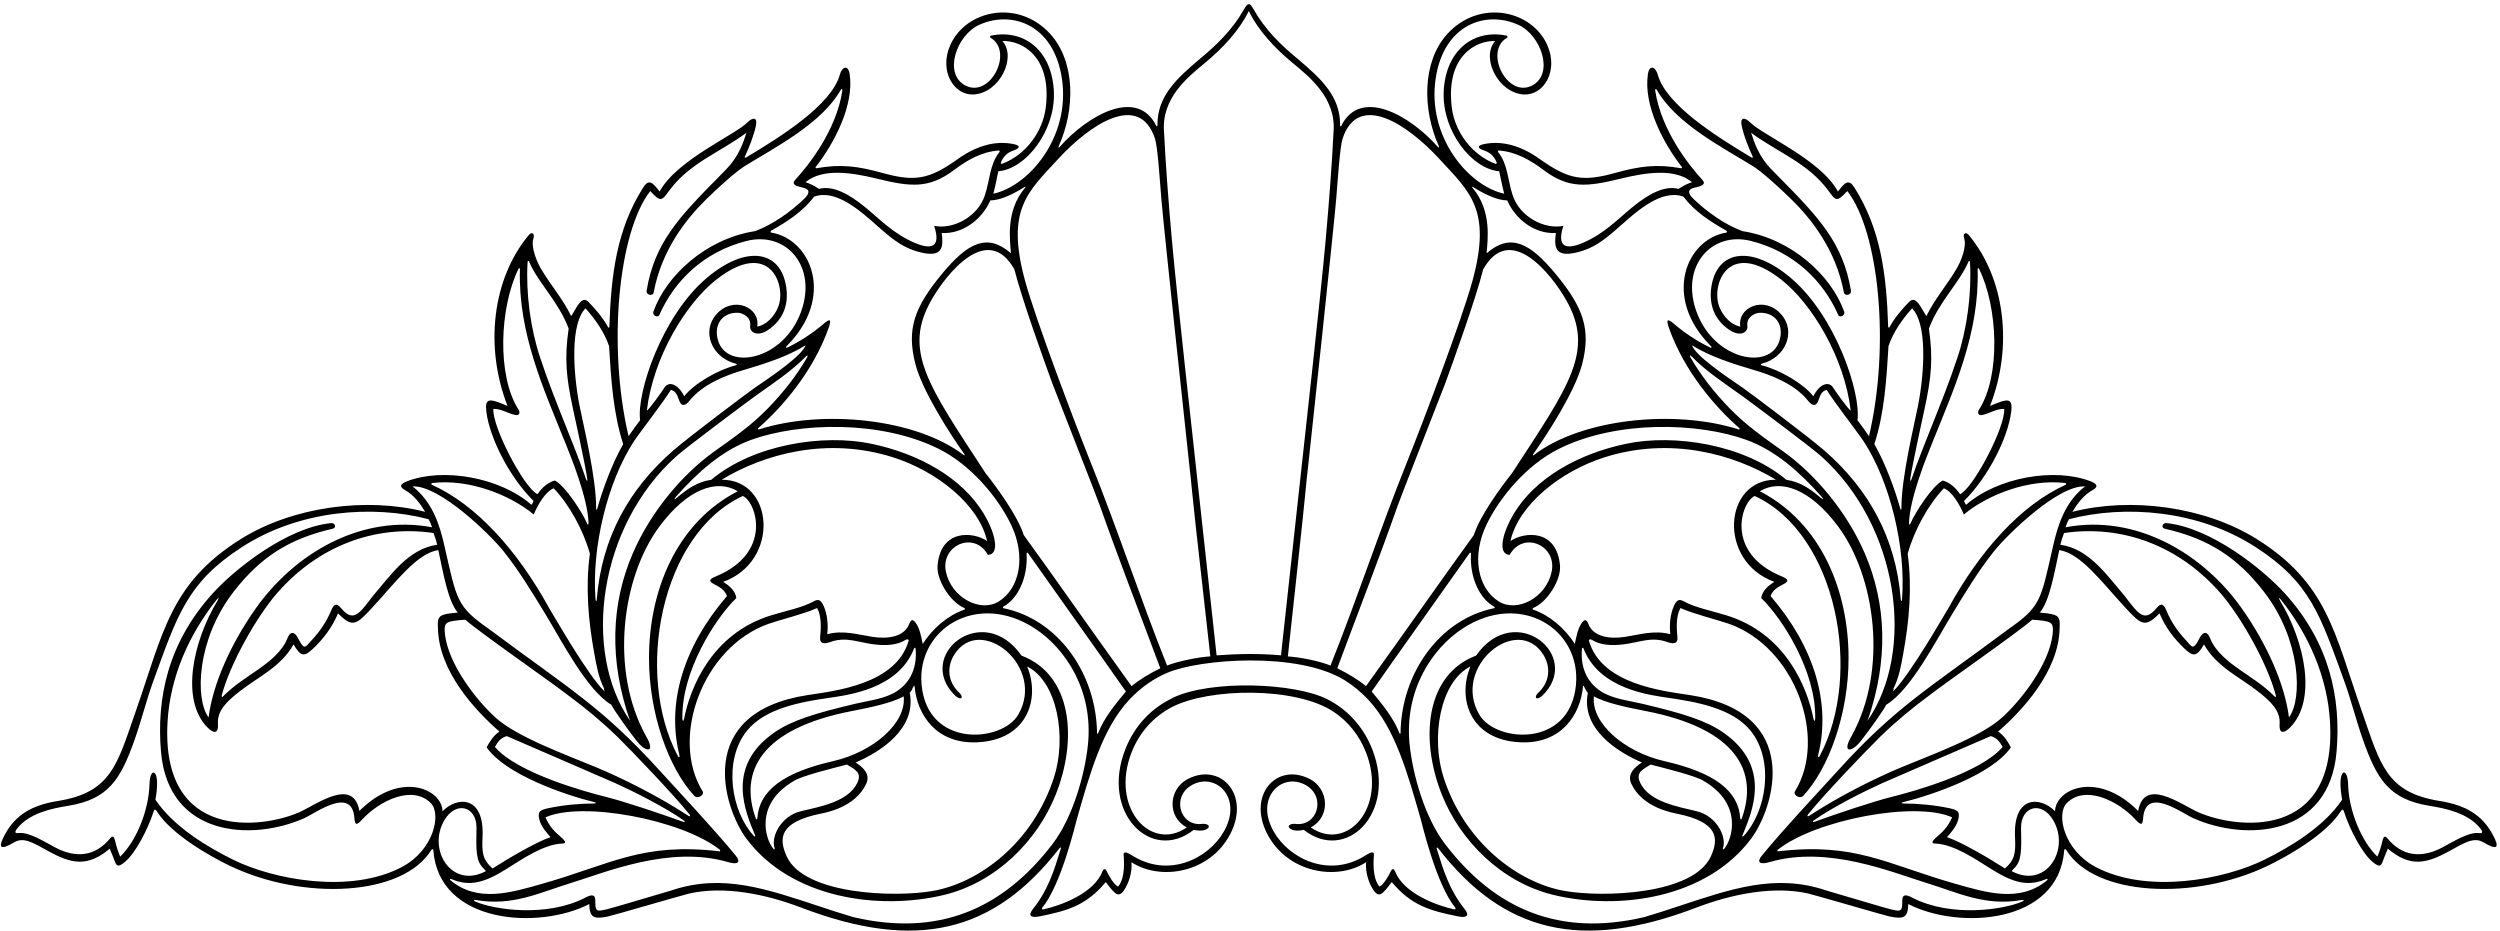 <?xml version="1.0" encoding="UTF-8"?>
<svg xmlns="http://www.w3.org/2000/svg" xmlns:xlink="http://www.w3.org/1999/xlink" width="513pt" height="191pt" viewBox="0 0 513 191" version="1.1">
<g id="surface1">
<path style=" stroke:none;fill-rule:nonzero;fill:rgb(0%,0%,0%);fill-opacity:1;" d="M 511.48 171.219 C 509.348 167.312 506.133 165.238 500.543 164.344 C 489.586 162.586 488.418 156.719 484.684 146.055 C 479.031 129.941 477.629 119.691 463.035 110.582 C 452.414 103.953 437.27 101.941 425.246 105.031 C 426.312 103.266 427.621 101.551 429.324 100.613 C 430.551 99.941 430.504 99.352 428.973 98.758 C 421.688 95.926 409.988 97.883 403.441 103.586 C 403.215 103.34 403.117 103.016 403.02 102.793 C 408.086 97.781 411.988 89.824 412.68 84.633 C 413.102 81.477 412.008 81.754 408.352 83.301 C 413.137 71.074 411.426 57.098 403.965 48.199 C 403.316 47.461 402.73 47.996 403.039 48.902 C 403.613 50.629 402.383 53.652 401.465 55.195 C 399.512 58.496 396.938 61.422 395.297 64.871 C 394.207 63.27 393.184 60.477 391.742 61.957 C 390.23 63.496 388.766 65.23 387.719 67.152 C 387.633 67.309 387.461 67.23 387.453 67.035 C 387.105 56.109 385.891 47.023 380.555 38.527 C 379.34 36.586 378.555 37.469 377.145 39.305 C 373.609 32.742 361.449 27.621 359.035 25.023 C 357.852 23.926 357.055 24.191 357.387 25.77 C 357.828 27.883 358.773 30.234 359.629 32.07 C 359.789 32.367 359.582 32.477 359.262 32.23 C 352.449 28.145 341.855 21.578 340.156 15.273 C 339.75 13.773 338.465 13.121 338.148 15.227 C 337.203 21.566 341.297 29.363 345.09 34.238 C 345.188 34.359 345.137 34.551 345.016 34.531 C 339.934 33.609 336.344 34.125 331.527 35.461 C 324.793 37.332 321.895 36.867 315.957 32.633 C 312.066 29.859 308.188 28.809 304.523 29.566 C 303.105 29.859 303.094 30.395 304.539 30.883 C 305.867 31.332 306.609 32.125 307.121 33.344 C 307.18 33.477 307.027 33.676 306.895 33.629 C 302.098 31.844 298.445 27.066 297.887 21.859 C 296.691 11.562 302.832 8.258 306.812 8.422 C 303.84 11.715 307.32 19.035 312.648 19.383 C 316.73 19.652 319.871 14.602 317.512 9.27 C 314.297 2.008 303.539 -0.23 296.996 6.961 C 291.809 12.664 291.844 22.449 295.254 29.996 C 295.359 30.23 295.258 30.359 295.094 30.191 C 289.141 23.461 279.09 17.98 275.234 25.82 C 275.141 26.008 274.988 25.934 274.992 25.703 C 275.047 19.719 271.027 16.105 266.336 12.121 C 262.84 9.242 259.566 6.086 257.176 1.805 C 256.434 0.48 256.027 0.562 255.266 1.914 C 252.879 6.137 249.629 9.266 246.164 12.121 C 241.473 16.105 237.453 19.719 237.508 25.703 C 237.512 25.934 237.359 26.008 237.266 25.82 C 233.41 17.98 223.359 23.461 217.406 30.191 C 217.242 30.359 217.141 30.23 217.246 29.996 C 220.656 22.449 220.691 12.664 215.504 6.961 C 208.961 -0.23 198.203 2.008 194.988 9.27 C 192.633 14.602 195.77 19.652 199.852 19.383 C 205.18 19.035 208.66 11.715 205.688 8.422 C 209.668 8.258 215.809 11.562 214.613 21.859 C 214.055 27.066 210.402 31.844 205.605 33.629 C 205.477 33.676 205.32 33.477 205.379 33.344 C 205.891 32.125 206.633 31.332 207.961 30.883 C 209.406 30.395 209.395 29.859 207.977 29.566 C 204.312 28.809 200.434 29.859 196.543 32.633 C 190.605 36.867 187.707 37.332 180.973 35.461 C 176.156 34.125 172.566 33.609 167.484 34.531 C 167.363 34.551 167.312 34.359 167.41 34.238 C 171.203 29.363 175.297 21.566 174.352 15.227 C 174.035 13.121 172.75 13.773 172.348 15.273 C 170.645 21.578 160.051 28.145 153.238 32.23 C 152.918 32.477 152.711 32.367 152.871 32.07 C 153.727 30.234 154.672 27.883 155.117 25.77 C 155.445 24.191 154.648 23.926 153.465 25.023 C 151.051 27.621 138.891 32.742 135.355 39.305 C 133.945 37.469 133.16 36.586 131.945 38.527 C 126.609 47.023 125.395 56.109 125.047 67.035 C 125.039 67.23 124.867 67.309 124.781 67.152 C 123.734 65.23 122.27 63.496 120.758 61.957 C 119.316 60.477 118.293 63.27 117.203 64.871 C 115.562 61.422 112.988 58.496 111.035 55.195 C 110.117 53.652 108.887 50.629 109.461 48.902 C 109.77 47.996 109.184 47.461 108.535 48.199 C 101.074 57.098 99.367 71.074 104.148 83.301 C 100.492 81.754 99.398 81.477 99.82 84.633 C 100.512 89.824 104.414 97.781 109.48 102.793 C 109.383 103.016 109.285 103.34 109.059 103.586 C 102.512 97.883 90.812 95.926 83.527 98.758 C 81.996 99.352 81.949 99.941 83.176 100.613 C 84.879 101.551 86.191 103.266 87.254 105.031 C 75.23 101.941 60.086 103.953 49.465 110.582 C 34.871 119.691 33.469 129.941 27.82 146.055 C 24.082 156.719 22.914 162.586 11.957 164.344 C 6.367 165.238 3.152 167.312 1.02 171.219 C -0.508 174.008 0.023 174.559 2.922 172.84 C 4.863 171.691 6.824 172.945 9.922 174.656 C 14.688 177.281 17.957 177.969 22.516 174.152 C 22.996 175.238 23.434 176.441 23.594 176.848 C 23.988 177.84 24.352 177.883 25.535 176.953 C 27.863 175.117 30.48 169.797 31.453 166.707 C 31.656 166.07 31.836 165.918 32.188 166.484 C 35.129 171.184 43.055 175.699 47.219 177.688 C 62.195 184.848 82.664 183.984 88.539 174.371 C 88.66 174.176 88.906 174.223 88.922 174.449 C 90.008 189.633 110.562 190.852 120.918 185.512 C 121 188.273 121.773 188.676 124.77 188.059 C 125.758 187.855 140.34 183.594 141.5 183.336 C 148.523 181.781 156.895 183.371 164.48 186.266 C 187.977 195.23 203.938 191.453 217.414 174.035 C 217.578 173.82 217.758 173.887 217.684 174.133 C 216.293 178.684 215.051 182.668 211.953 186.543 C 210.938 187.812 211.398 188.43 213.371 188.031 C 219.152 186.867 222.945 185.758 226.902 181 C 227.465 181.742 228.078 182.566 228.734 183.168 C 229.312 183.691 229.926 183.746 230.641 182.691 C 231.602 181.273 232.348 179.086 232.184 176.934 C 238.184 180.832 248.32 179.113 252.457 171.125 C 256.637 163.047 250.438 156.379 243.727 159.855 C 239.789 161.898 239.426 167.621 243.531 169.785 C 236.164 174.895 227.809 165.777 232.164 154.48 C 233.816 150.199 236.781 147.023 240.465 145.102 C 248.051 141.145 265.871 140.855 273.68 146.074 C 276.598 148.023 278.938 150.855 280.336 154.48 C 284.691 165.777 276.336 174.895 268.969 169.785 C 273.074 167.621 272.711 161.898 268.773 159.855 C 262.062 156.379 255.863 163.047 260.043 171.125 C 264.18 179.113 274.316 180.832 280.316 176.934 C 280.152 179.086 280.898 181.273 281.859 182.691 C 282.574 183.746 283.188 183.691 283.766 183.168 C 284.422 182.566 285.035 181.742 285.598 181 C 289.555 185.758 293.348 186.867 299.129 188.031 C 301.102 188.43 301.562 187.812 300.547 186.543 C 297.449 182.668 296.207 178.684 294.816 174.133 C 294.742 173.887 294.922 173.82 295.09 174.035 C 308.562 191.453 324.523 195.23 348.02 186.266 C 355.605 183.371 363.977 181.781 371 183.336 C 372.16 183.594 386.742 187.855 387.73 188.059 C 390.727 188.676 391.5 188.273 391.582 185.512 C 401.938 190.852 422.492 189.633 423.578 174.449 C 423.594 174.223 423.84 174.176 423.961 174.371 C 429.84 183.984 450.305 184.848 465.281 177.688 C 469.445 175.699 477.371 171.184 480.312 166.484 C 480.664 165.918 480.848 166.07 481.047 166.707 C 482.02 169.797 484.637 175.117 486.965 176.953 C 488.148 177.883 488.512 177.84 488.906 176.848 C 489.066 176.441 489.504 175.238 489.984 174.152 C 494.543 177.969 497.812 177.281 502.578 174.656 C 505.676 172.945 507.637 171.691 509.578 172.84 C 512.477 174.559 513.008 174.008 511.48 171.219 Z M 423.746 99.109 C 423.992 99.137 424.094 99.371 423.902 99.461 C 414.695 103.609 406.273 113.02 399.844 124.738 C 398.773 126.465 392.062 138.289 388.512 141.832 C 388.316 141.734 388.766 141.512 388.512 141.352 C 389.664 139.078 390.078 136.711 390.527 134.215 C 391.742 127.656 392.414 120.551 391.453 113.637 C 392.809 108.742 395.711 103.527 398.879 100.199 C 400.598 100.848 402.195 103.676 402.977 105.574 C 407.953 101.465 416.277 98.246 423.746 99.109 Z M 363.324 122.309 C 363.781 121.02 364.836 120.469 365.891 119.918 C 367.027 119.32 367.145 118.902 365.648 118.293 C 353.934 113.504 357.215 103.113 360.059 101.773 C 376.961 109.566 382.336 138.355 373.406 155.133 C 373.16 155.594 372.969 155.383 373.109 154.824 C 375.676 144.555 372.48 132.953 363.324 122.309 Z M 364.094 119.398 C 362.703 120.262 361.582 121.324 361.406 122.715 C 365.82 127.008 372.676 137.82 372.48 147.461 C 372.469 147.988 372.238 148.066 372.133 147.527 C 370.895 141.223 366.527 129.977 354.129 126.227 C 350.965 125.273 347.746 124.637 345.5 123.387 C 344.754 122.969 344.102 122.887 343.457 124.402 C 342.715 126.148 342.527 128.207 342.75 130.148 C 339.578 129.254 336.504 130.207 333.492 130.68 C 330.105 131.219 326.918 130.559 325.965 128.109 C 325.512 126.945 325.102 127.02 324.434 128.047 C 323.758 129.094 323.398 130.887 323.164 132.133 C 321.062 128.902 318.059 126.309 314.625 125.105 C 314.453 125.043 314.453 124.828 314.629 124.758 C 317.457 123.586 320.379 119.02 320.113 116.047 C 319.445 108.461 312.754 109.109 309.949 111.016 C 311.574 103.641 320.207 96.68 329.324 93.816 C 342.852 89.562 355.762 93.188 364.414 98.438 C 353.66 98.395 352.383 115.141 364.094 119.398 Z M 348.23 166.484 C 344.238 165.504 338.449 164.562 336.578 160.641 C 335.59 158.562 336.98 157.953 338.703 156.887 C 340.852 157.453 348.223 159.223 349.719 160.328 C 357.727 165.055 355.449 172.297 353.773 174.215 C 353.598 174.414 353.484 174.25 353.555 174.039 C 354.359 171.582 352.148 167.445 348.23 166.484 Z M 311.98 152.32 C 320.48 152.699 324.324 146.555 324.832 140.844 C 324.844 140.707 324.969 140.688 325.02 140.801 C 325.266 141.367 325.48 141.773 325.824 142.172 C 324.402 149.523 331.773 154.238 336.926 156.465 C 335.613 157.305 333.781 158.738 334.746 160.82 C 337.031 165.746 343.156 166.77 344.262 167 C 352.492 168.715 352.809 171.945 351.047 175.773 C 347.441 183.582 328.973 184.203 321.09 182.824 C 311.578 181.164 300.586 172.988 296.227 159.547 C 293.613 151.488 295.402 139.965 301.727 136.754 C 298.988 143.395 301.668 151.863 311.98 152.32 Z M 341.578 156.195 C 333.188 154.277 326.438 148.273 327.07 142.887 C 329.312 144.207 333.977 145.191 337.578 145.883 C 356.445 149.508 360.887 158.367 357.398 167.973 C 357.312 168.219 357.113 168.168 357.098 167.902 C 356.723 162.16 351.613 158.484 341.578 156.195 Z M 357.547 171.422 C 359.613 166.449 363.594 157.312 353.66 150.344 C 350.074 147.824 345.172 146.352 337.023 144.418 C 334.18 143.742 330.879 143.426 328.441 141.816 C 325.559 139.914 324.293 136.82 324.613 133.141 C 324.637 132.895 324.848 132.844 324.934 133.066 C 328.16 141.441 338.59 142.637 342.535 143.223 C 347.828 144.008 355.512 145.254 359.277 150.012 C 364.164 156.18 362.449 166.559 357.793 171.551 C 357.625 171.73 357.453 171.648 357.547 171.422 Z M 333.758 91.047 C 323.762 93.129 315.023 98.125 310.617 105.43 C 308.488 108.961 307.09 113.727 309.789 113.863 C 312.543 108.848 319.512 111.875 318.406 117.285 C 317.312 122.645 311.293 125.805 307.504 123.395 C 303.223 120.672 301.938 114.137 305.012 107.699 C 307.711 102.059 313.285 95.375 319.898 92.094 C 331.91 86.133 348.598 86.727 358.367 90.262 C 364.312 92.41 369.344 96.906 373.777 101.91 C 374.27 102.465 374.117 102.586 373.566 102.113 C 371.484 100.328 369.395 98.871 366.559 98.457 C 357.941 91.211 343.609 88.992 333.758 91.047 Z M 324.707 51.477 C 327.707 50.539 330.098 48.473 332.465 46.371 C 335.898 43.32 340.984 38.723 345.438 40.355 C 347.758 43.43 351.012 45.5 354.219 47.316 C 354.414 47.43 354.438 47.695 354.246 47.727 C 345.996 49.082 341.07 61.023 351.07 71.012 C 351.309 71.246 351.227 71.457 350.934 71.316 C 348.312 70.059 345.707 68.344 343.52 66.469 C 342.242 65.344 341.82 65.453 342.43 67.188 C 345.629 76.309 352.078 83.621 356.848 87.797 C 357.07 87.992 356.984 88.184 356.719 88.102 C 343.691 83.961 324.555 85.871 314.777 93.359 C 314.551 93.535 314.453 93.422 314.645 93.148 C 317.438 89.211 323.219 80.309 324.66 74.703 C 326.48 67.629 324.957 63.148 319.211 56.207 C 313.965 49.871 309.965 47.703 305.055 51.973 C 305.246 49.312 306.188 43.27 302.16 38.539 C 302 38.355 302.055 38.246 302.262 38.375 C 304.422 39.734 307.145 41.117 309.277 41.125 C 311.039 45.121 315.023 48.055 319.262 47.812 C 318.891 50.77 318.949 53.277 324.707 51.477 Z M 365.562 64.566 C 362.074 60.539 356.445 63.055 357.117 67.016 C 355.27 66.691 353.68 65.012 352.875 63.137 C 350.965 58.676 354.512 48.734 365.535 57.395 C 371.758 62.281 378.488 73.324 379.773 84.293 C 378.984 83.621 376.871 80.633 376.137 79.504 C 375.27 78.172 373.379 78.746 372.094 81.316 C 370.082 78.723 365.246 75.91 361.52 74.965 C 361.254 74.895 361.238 74.695 361.484 74.637 C 366.48 73.379 368.566 68.035 365.562 64.566 Z M 371.059 82.281 C 371.723 83.113 372.551 83.57 373.062 82.359 C 373.418 81.516 373.641 80.238 374.848 80.008 C 376.086 82.137 381.324 88.875 382.441 90.59 C 387.809 98.816 391.129 112.285 390.297 122.977 C 390.258 123.508 390.078 123.461 390.035 122.926 C 389.023 110.344 383.438 100.352 374.344 92.434 C 371.273 89.758 358.938 80.465 357.512 79.5 C 353.898 77.047 347.895 72.949 347.199 70.855 C 350.871 73.141 355.449 74.617 359.926 75.934 C 363.039 76.848 368.18 78.648 371.059 82.281 Z M 321.344 61.512 C 327.336 71.969 322.008 79.09 310.309 97.031 C 307.848 100.156 303.664 105.879 302.43 109.797 C 296.465 117.996 288.215 129.809 280.297 140.805 C 278.855 139.562 276.602 138.207 274.406 137.129 C 278.566 125.961 282.91 114.82 286.848 103.652 C 287.453 101.895 296.078 80 296.586 78.605 C 298.344 73.77 302.738 61.602 304.352 55.27 C 309.82 45.539 318.266 56.137 321.344 61.512 Z M 301.578 113.469 C 301.68 113.32 301.855 113.406 301.844 113.594 C 301.555 118.637 303.695 122.895 306.578 124.461 C 306.75 124.551 306.742 124.777 306.562 124.812 C 295.281 127.125 287.547 138.285 287.391 150.383 C 287.387 150.602 287.254 150.672 287.184 150.484 C 285.895 147.203 283.711 144.621 281.469 141.895 C 287.434 133.359 295.172 122.562 301.578 113.469 Z M 366.082 92.75 C 362.039 89.84 358.504 87.484 354.824 83.688 C 351.777 80.547 349.031 77.062 346.895 73.348 C 346.68 72.977 346.797 72.812 347.07 73.094 C 350.121 76.246 354.043 78.77 357.656 81.367 C 358.883 82.254 371.574 91.707 373.695 93.609 C 389.699 107.977 393.102 133.543 383.23 147.879 C 387.523 135.539 387.145 123.965 382.652 113.551 C 378.898 104.848 372.359 97.27 366.082 92.75 Z M 406.109 55.184 C 409.965 62.988 410.609 77.145 406.047 84.133 C 405.695 84.742 406.035 85.328 406.719 85.156 C 408.285 84.871 409.598 83.848 411.262 83.91 C 411.527 87.566 404.984 100.098 402.207 101.414 C 401.344 100.133 400.168 99.035 398.656 98.598 C 396.527 99.68 393.004 105.117 392.004 107.465 C 391.859 107.801 391.719 107.645 391.73 107.312 C 391.879 102.348 395.152 94.227 396.316 91.32 C 400.949 79.758 406.203 68.473 405.812 55.195 C 405.809 54.984 406.008 54.973 406.109 55.184 Z M 395.812 67.426 C 397.883 61.863 402.113 58.004 403.941 53.664 C 404.031 53.453 404.227 53.512 404.238 53.754 C 404.629 60.23 403.605 67.609 401.664 73.383 C 400.031 78.375 398.133 83.023 396.277 87.73 C 395.547 89.582 393.383 94.906 392.262 98.285 C 392.098 98.789 391.906 98.805 392.008 98.129 C 392.445 95.168 394.691 84.961 394.973 83.652 C 396.285 77.535 396.711 73.574 395.812 67.426 Z M 387.52 71.016 C 388.48 68.164 390.336 65.539 392.352 63.27 C 395.422 66.344 394.98 76.035 393.59 83.191 C 392.82 87.145 390.148 97.891 390.172 104.316 C 390.176 104.699 390.031 104.727 389.934 104.367 C 388.855 100.469 386.875 95.055 384.617 91.133 C 386.664 84.859 387.102 77.969 387.52 71.016 Z M 339.652 18.613 C 339.598 18.27 339.797 18.125 339.949 18.398 C 343.891 25.379 353.449 30.223 359.73 34.113 C 361.453 35.184 364.898 38.258 367.613 40.926 C 371.629 44.867 376.727 51.238 378.359 59.992 C 378.52 60.848 379.969 60.578 379.812 59.637 C 378.191 49.859 373.258 44.637 364.918 36.207 C 362.664 33.934 360.914 32.367 359.324 27.238 C 364.809 31.301 371.027 33.434 375.219 39.176 C 376.734 41.254 376.934 41.5 379.07 39.203 C 385.602 47.602 387.867 70.945 383.52 89.512 C 382.621 88.211 382.047 87.398 381.148 86.215 C 381.91 80.703 376.727 64.855 367.457 57.02 C 359.391 50.203 352.309 51.305 351.168 58.887 C 350.641 62.395 351.719 65.621 354.934 67.742 C 357.168 69.215 358.734 68.141 358.559 66.867 C 358.316 65.105 360.055 64.203 361.129 64.18 C 364.391 64.109 366.129 66.762 365.137 69.934 C 363.207 76.105 351.746 73.906 348.137 64.008 C 344.727 54.648 351.184 47.41 359.262 49.434 C 368.09 51.645 374.16 57.668 377.203 64.629 C 377.496 65.301 378.781 64.742 378.383 63.844 C 375.836 56.707 367.777 49.012 357.566 47.43 C 353.949 46.105 350.281 43.488 347.477 40.797 C 346.184 39.555 346.398 38.82 347.668 38.52 C 348.828 38.242 350.301 37.973 349.301 36.883 C 346.656 33.996 340.906 26.84 339.652 18.613 Z M 307.531 30.879 C 311.09 31.137 314.051 32.863 316.734 34.883 C 321.898 38.773 325.633 38.355 332.629 36.645 C 337.559 35.438 343.688 34.434 347.199 37.383 C 346.141 37.754 345.504 38.074 344.445 38.758 C 341.559 38.016 338.32 39.77 334.902 42.57 C 331.922 45.008 329.164 47.973 324.797 49.836 C 321.562 51.219 319.316 50.93 320.809 46.34 C 317.023 47.141 311.898 44.594 310.395 40.055 C 309.414 37.105 309.398 33.621 307.41 31.203 C 307.312 31.086 307.391 30.867 307.531 30.879 Z M 294.602 16.09 C 296.297 4.906 304.961 2.113 311.543 5.086 C 316.215 7.191 318.992 15.137 314.41 17.539 C 309.285 20.23 304.438 10.574 309.223 7.758 C 309.406 7.648 309.363 7.352 309.137 7.305 C 302.098 5.895 296.5 10.629 296.238 19.035 C 295.988 26.926 302.008 34.688 307.645 35.141 C 307.965 36.676 308.297 38.383 308.668 39.75 C 301.355 38.176 292.789 28.082 294.602 16.09 Z M 275.512 28.398 C 278.738 18.816 288.77 25.449 295.375 32.633 C 301.574 39.375 306.152 42.973 302.16 57.602 C 299.953 65.68 291.871 86.984 288.652 94.984 C 283.137 108.688 278.562 122.684 273.02 136.57 C 270.848 135.68 266.852 134.852 264.266 134.699 C 264.957 128.289 267.426 105.812 267.918 100.531 C 268.062 98.961 268.223 97.391 268.414 95.812 C 269.012 90.344 273.656 47.125 274.188 40.852 C 274.492 37.273 274.93 30.125 275.512 28.398 Z M 247.266 12.902 C 250.82 9.973 254.277 6.312 256.25 2.262 C 258.223 6.312 261.68 9.973 265.234 12.902 C 268.754 15.801 274.305 20.223 273.629 27.238 C 273.367 32.949 272.699 41.84 272.016 49.383 C 270.914 61.562 267.391 92.91 267.016 96.473 C 266.027 105.781 263.266 130.484 262.859 134.469 C 258.203 134.074 254.164 134.152 249.645 134.48 C 249.258 130.656 246.477 105.82 245.484 96.473 C 245.109 92.91 241.586 61.562 240.484 49.383 C 239.801 41.84 239.133 32.949 238.871 27.238 C 238.195 20.223 243.746 15.801 247.266 12.902 Z M 236.988 28.398 C 237.57 30.125 238.012 37.273 238.312 40.852 C 238.844 47.125 243.488 90.344 244.086 95.812 C 244.277 97.391 244.438 98.961 244.582 100.531 C 245.074 105.824 247.68 128.336 248.363 134.688 C 245.801 134.832 241.473 135.754 239.48 136.57 C 233.938 122.684 229.363 108.688 223.848 94.984 C 220.629 86.984 212.547 65.68 210.34 57.602 C 206.348 42.973 210.926 39.375 217.125 32.633 C 223.73 25.449 233.762 18.816 236.988 28.398 Z M 210.773 136.754 C 217.098 139.965 218.887 151.488 216.273 159.547 C 211.914 172.988 200.922 181.164 191.41 182.824 C 183.527 184.203 165.059 183.582 161.453 175.773 C 159.691 171.945 160.008 168.715 168.238 167 C 169.344 166.77 175.469 165.746 177.754 160.82 C 178.719 158.738 176.891 157.305 175.574 156.465 C 180.727 154.238 188.098 149.523 186.676 142.172 C 187.02 141.773 187.234 141.367 187.48 140.801 C 187.531 140.688 187.656 140.707 187.668 140.844 C 188.176 146.555 192.02 152.699 200.52 152.32 C 210.832 151.863 213.512 143.395 210.773 136.754 Z M 158.945 174.039 C 159.016 174.25 158.902 174.414 158.727 174.215 C 157.051 172.297 154.773 165.055 162.781 160.328 C 164.277 159.223 171.648 157.453 173.797 156.887 C 175.52 157.953 176.91 158.562 175.922 160.641 C 174.051 164.562 168.262 165.504 164.27 166.484 C 160.352 167.445 158.141 171.582 158.945 174.039 Z M 174.922 145.883 C 178.523 145.191 183.188 144.207 185.43 142.887 C 186.062 148.273 179.312 154.277 170.922 156.195 C 160.887 158.484 155.777 162.16 155.402 167.902 C 155.387 168.168 155.188 168.219 155.102 167.973 C 151.613 158.367 156.055 149.508 174.922 145.883 Z M 154.707 171.551 C 150.051 166.559 148.336 156.18 153.223 150.012 C 156.988 145.254 164.672 144.008 169.965 143.223 C 173.91 142.637 184.34 141.441 187.566 133.066 C 187.652 132.844 187.863 132.895 187.887 133.141 C 188.207 136.82 186.941 139.914 184.059 141.816 C 181.621 143.426 178.32 143.742 175.477 144.418 C 167.328 146.352 162.426 147.824 158.84 150.344 C 148.906 157.312 152.887 166.449 154.953 171.422 C 155.047 171.648 154.875 171.73 154.707 171.551 Z M 186.535 128.109 C 185.582 130.559 182.395 131.219 179.008 130.68 C 175.996 130.207 172.922 129.254 169.75 130.148 C 169.973 128.207 169.785 126.148 169.043 124.402 C 168.398 122.887 167.746 122.969 167 123.387 C 164.754 124.637 161.535 125.273 158.371 126.227 C 145.973 129.977 141.605 141.223 140.367 147.527 C 140.262 148.066 140.031 147.988 140.02 147.461 C 139.824 137.82 146.68 127.008 151.094 122.715 C 150.918 121.324 149.797 120.262 148.406 119.398 C 160.117 115.141 158.84 98.395 148.086 98.438 C 156.738 93.188 169.648 89.562 183.176 93.816 C 192.293 96.68 200.926 103.641 202.551 111.016 C 199.746 109.109 193.055 108.461 192.387 116.047 C 192.121 119.02 195.043 123.586 197.871 124.758 C 198.047 124.828 198.047 125.043 197.875 125.105 C 194.441 126.309 191.438 128.902 189.336 132.133 C 189.102 130.887 188.742 129.094 188.066 128.047 C 187.398 127.02 186.988 126.945 186.535 128.109 Z M 139.391 154.824 C 139.531 155.383 139.34 155.594 139.094 155.133 C 130.168 138.355 135.539 109.566 152.441 101.773 C 155.285 103.113 158.566 113.504 146.852 118.293 C 145.355 118.902 145.473 119.32 146.609 119.918 C 147.664 120.469 148.719 121.02 149.176 122.309 C 140.02 132.953 136.824 144.555 139.391 154.824 Z M 194.094 117.285 C 192.988 111.875 199.957 108.848 202.711 113.863 C 205.41 113.727 204.012 108.961 201.883 105.43 C 197.477 98.125 188.738 93.129 178.742 91.047 C 168.891 88.992 154.555 91.211 145.941 98.457 C 143.105 98.871 141.016 100.328 138.934 102.113 C 138.383 102.586 138.23 102.465 138.723 101.91 C 143.16 96.906 148.188 92.41 154.133 90.262 C 163.902 86.727 180.59 86.133 192.602 92.094 C 199.215 95.375 204.789 102.059 207.488 107.699 C 210.562 114.137 209.277 120.672 204.996 123.395 C 201.207 125.805 195.188 122.645 194.094 117.285 Z M 146.938 64.566 C 143.934 68.035 146.02 73.379 151.016 74.637 C 151.262 74.695 151.246 74.895 150.98 74.965 C 147.254 75.91 142.418 78.723 140.406 81.316 C 139.121 78.746 137.23 78.172 136.363 79.504 C 135.629 80.633 133.516 83.621 132.727 84.293 C 134.012 73.324 140.742 62.281 146.965 57.395 C 157.988 48.734 161.535 58.676 159.625 63.137 C 158.82 65.012 157.23 66.691 155.383 67.016 C 156.055 63.055 150.426 60.539 146.938 64.566 Z M 137.652 80.008 C 138.859 80.238 139.082 81.516 139.438 82.359 C 139.949 83.57 140.777 83.113 141.441 82.281 C 144.32 78.648 149.461 76.848 152.574 75.934 C 157.051 74.617 161.629 73.141 165.301 70.855 C 164.605 72.949 158.602 77.047 154.988 79.5 C 153.562 80.465 141.227 89.758 138.156 92.434 C 129.062 100.352 123.477 110.344 122.465 122.926 C 122.422 123.461 122.242 123.508 122.203 122.977 C 121.371 112.285 124.691 98.816 130.059 90.59 C 131.176 88.875 136.414 82.137 137.652 80.008 Z M 193.238 47.812 C 197.477 48.055 201.461 45.121 203.223 41.125 C 205.355 41.117 208.078 39.734 210.238 38.375 C 210.445 38.246 210.5 38.355 210.34 38.539 C 206.312 43.27 207.254 49.312 207.445 51.973 C 202.535 47.703 198.535 49.871 193.289 56.207 C 187.543 63.148 186.02 67.629 187.84 74.703 C 189.281 80.309 195.062 89.211 197.855 93.148 C 198.047 93.422 197.949 93.535 197.723 93.359 C 187.945 85.871 168.809 83.961 155.781 88.102 C 155.516 88.184 155.43 87.992 155.652 87.797 C 160.422 83.621 166.871 76.309 170.07 67.188 C 170.68 65.453 170.258 65.344 168.98 66.469 C 166.793 68.344 164.188 70.059 161.566 71.316 C 161.273 71.457 161.191 71.246 161.43 71.012 C 171.43 61.023 166.504 49.082 158.254 47.727 C 158.062 47.695 158.086 47.43 158.281 47.316 C 161.488 45.5 164.742 43.43 167.062 40.355 C 171.516 38.723 176.602 43.32 180.035 46.371 C 182.402 48.473 184.793 50.539 187.793 51.477 C 193.551 53.277 193.613 50.77 193.238 47.812 Z M 138.805 93.609 C 140.926 91.707 153.617 82.254 154.844 81.367 C 158.457 78.77 162.379 76.246 165.43 73.094 C 165.703 72.812 165.82 72.977 165.609 73.348 C 163.469 77.062 160.723 80.547 157.676 83.688 C 153.996 87.484 150.461 89.84 146.418 92.75 C 140.141 97.27 133.602 104.848 129.848 113.551 C 125.355 123.965 124.977 135.539 129.27 147.879 C 119.398 133.543 122.801 107.977 138.805 93.609 Z M 205.922 124.461 C 208.805 122.895 210.945 118.637 210.656 113.594 C 210.645 113.406 210.82 113.32 210.922 113.469 C 217.328 122.562 225.066 133.359 231.031 141.895 C 228.789 144.621 226.605 147.203 225.316 150.484 C 225.246 150.672 225.113 150.602 225.109 150.383 C 224.953 138.285 217.219 127.125 205.938 124.812 C 205.758 124.777 205.75 124.551 205.922 124.461 Z M 210.07 109.797 C 208.836 105.879 204.652 100.156 202.191 97.031 C 190.496 79.09 185.164 71.969 191.156 61.512 C 194.234 56.137 202.68 45.539 208.148 55.27 C 209.762 61.602 214.156 73.77 215.914 78.605 C 216.422 80 225.047 101.895 225.652 103.652 C 229.59 114.82 233.934 125.961 238.094 137.129 C 235.898 138.207 233.645 139.562 232.203 140.805 C 224.285 129.809 216.035 117.996 210.07 109.797 Z M 216.262 19.035 C 216 10.629 210.402 5.895 203.363 7.305 C 203.137 7.352 203.094 7.648 203.277 7.758 C 208.062 10.574 203.215 20.23 198.09 17.539 C 193.508 15.137 196.285 7.191 200.957 5.086 C 207.539 2.113 216.203 4.906 217.898 16.09 C 219.715 28.082 211.145 38.176 203.836 39.75 C 204.203 38.383 204.535 36.676 204.855 35.141 C 210.492 34.688 216.512 26.926 216.262 19.035 Z M 179.871 36.645 C 186.867 38.355 190.602 38.773 195.766 34.883 C 198.449 32.863 201.41 31.137 204.969 30.879 C 205.109 30.867 205.188 31.086 205.09 31.203 C 203.102 33.621 203.086 37.105 202.105 40.055 C 200.602 44.594 195.477 47.141 191.691 46.34 C 193.184 50.93 190.938 51.219 187.703 49.836 C 183.336 47.973 180.578 45.008 177.598 42.57 C 174.18 39.77 170.941 38.016 168.055 38.758 C 166.996 38.074 166.359 37.754 165.301 37.383 C 168.812 34.434 174.941 35.438 179.871 36.645 Z M 133.43 39.203 C 135.566 41.5 135.766 41.254 137.281 39.176 C 141.473 33.434 147.691 31.301 153.176 27.238 C 151.586 32.367 149.836 33.934 147.586 36.207 C 139.242 44.637 134.309 49.859 132.688 59.637 C 132.531 60.578 133.98 60.848 134.141 59.992 C 135.773 51.238 140.871 44.867 144.887 40.926 C 147.602 38.258 151.047 35.184 152.77 34.113 C 159.051 30.223 168.609 25.379 172.551 18.398 C 172.703 18.125 172.902 18.27 172.848 18.613 C 171.594 26.84 165.844 33.996 163.199 36.883 C 162.199 37.973 163.672 38.242 164.832 38.52 C 166.102 38.82 166.316 39.555 165.023 40.797 C 162.219 43.488 158.551 46.105 154.934 47.43 C 144.723 49.012 136.664 56.707 134.117 63.844 C 133.719 64.742 135.004 65.301 135.297 64.629 C 138.34 57.668 144.41 51.645 153.238 49.434 C 161.316 47.41 167.773 54.648 164.363 64.008 C 160.754 73.906 149.293 76.105 147.363 69.934 C 146.371 66.762 148.109 64.109 151.371 64.18 C 152.445 64.203 154.184 65.105 153.941 66.867 C 153.766 68.141 155.332 69.215 157.566 67.742 C 160.781 65.621 161.859 62.395 161.332 58.887 C 160.191 51.305 153.109 50.203 145.043 57.02 C 135.773 64.855 130.59 80.703 131.352 86.215 C 130.453 87.398 129.879 88.211 128.98 89.512 C 124.633 70.945 126.898 47.602 133.43 39.203 Z M 120.148 63.27 C 122.164 65.539 124.023 68.164 124.98 71.016 C 125.398 77.969 125.836 84.859 127.883 91.133 C 125.625 95.055 123.645 100.469 122.566 104.367 C 122.469 104.727 122.324 104.699 122.328 104.316 C 122.352 97.891 119.68 87.145 118.91 83.191 C 117.52 76.035 117.078 66.344 120.148 63.27 Z M 108.262 53.754 C 108.273 53.512 108.469 53.453 108.559 53.664 C 110.387 58.004 114.617 61.863 116.688 67.426 C 115.789 73.574 116.215 77.535 117.527 83.652 C 117.809 84.961 120.055 95.168 120.492 98.129 C 120.594 98.805 120.406 98.789 120.238 98.285 C 119.117 94.906 116.953 89.582 116.223 87.73 C 114.367 83.023 112.469 78.375 110.84 73.383 C 108.895 67.609 107.871 60.23 108.262 53.754 Z M 101.238 83.91 C 102.902 83.848 104.215 84.871 105.781 85.156 C 106.465 85.328 106.805 84.742 106.453 84.133 C 101.891 77.145 102.535 62.988 106.391 55.184 C 106.492 54.973 106.691 54.984 106.688 55.195 C 106.297 68.473 111.551 79.758 116.184 91.32 C 117.348 94.227 120.621 102.348 120.77 107.312 C 120.781 107.645 120.641 107.801 120.496 107.465 C 119.496 105.117 115.973 99.68 113.848 98.598 C 112.332 99.035 111.156 100.133 110.293 101.414 C 107.516 100.098 100.973 87.566 101.238 83.91 Z M 88.754 99.109 C 96.223 98.246 104.547 101.465 109.527 105.574 C 110.305 103.676 111.902 100.848 113.621 100.199 C 116.789 103.527 119.691 108.742 121.047 113.637 C 120.086 120.551 120.758 127.656 121.973 134.215 C 122.422 136.711 122.84 139.078 123.988 141.352 C 123.734 141.512 124.184 141.734 123.988 141.832 C 120.438 138.289 113.727 126.465 112.656 124.738 C 106.227 113.02 97.805 103.609 88.598 99.461 C 88.406 99.371 88.508 99.137 88.754 99.109 Z M 82.523 177.879 C 71.941 183.512 56.145 180.504 47.895 176.441 C 42.758 173.91 35.68 169.746 31.895 164.102 C 32.102 162.895 32.262 161.68 32.23 160.5 C 32.156 157.742 30.742 157.863 30.676 160.941 C 30.523 166.402 27.906 172.688 24.66 175.781 C 24.238 174.824 23.891 173.699 23.637 172.621 C 23.398 171.543 23.078 171.461 22.613 172.008 C 19.609 175.703 15.641 176.207 11.273 173.867 C 9.141 172.727 5.934 170.707 3.883 170.945 C 3.223 171.023 2.844 170.902 3.484 170.066 C 5.953 166.848 10.672 165.887 13.957 165.355 C 22.277 164.012 24.746 159.945 27.652 151.707 C 29.02 147.824 30.02 143.785 31.348 140.07 C 36.387 126.254 38.328 119.59 49.621 112.277 C 61.441 104.621 76.559 103.551 87.934 106.543 C 88.32 107.145 88.395 107.539 88.66 108.199 C 74.043 105.449 60.41 113.648 52.512 124.809 C 47.203 132.312 43.637 140.582 42.805 147.207 C 39.996 143.484 40.312 131.242 47.969 121.391 C 53.344 114.48 59.109 110.59 68.309 108.484 C 69.109 108.262 68.758 107.301 67.988 107.336 C 58.91 108.23 48.227 116.723 43.676 121.738 C 34.383 131.973 32.109 143.371 33.035 154.234 C 34.531 171.793 51.746 172.633 62.371 167.918 C 64.848 166.82 72.27 161.203 72.734 167.938 C 72.828 169.277 73.141 169.445 74.262 168.223 C 77.914 164.23 84.695 161.004 88.418 164.816 C 90.586 167.035 89.043 174.406 82.523 177.879 Z M 122.305 157.434 C 116.148 154.871 106.086 151.242 101.676 147.242 C 97.703 143.641 92.043 136.332 91.316 130.234 C 90.988 127.469 91.578 127.488 95.477 127.16 C 98.645 129.945 113.012 139.879 116.691 142.758 C 120.07 145.238 123.598 148.172 126.633 151.133 C 129.605 154.035 138.273 163.113 141.461 167.082 C 141.738 167.434 141.578 167.617 141.281 167.422 C 134.945 163.285 127.703 159.68 122.305 157.434 Z M 140.188 168.641 C 135.258 166.855 128.035 164.441 124.289 163.512 C 120.207 162.496 106.125 158.645 101.559 153.277 C 102.016 152.512 102.531 151.461 103.992 151.047 C 108.332 152.957 123.242 159.352 126.184 160.668 C 129.82 162.301 136.547 165.672 140.32 168.363 C 140.625 168.578 140.527 168.762 140.188 168.641 Z M 90.938 126.164 C 89.617 126.617 89.848 127.848 89.867 128.957 C 90.051 137.797 97.578 145.859 102.484 150.117 C 101.27 150.918 100.5 152.164 99.859 153.352 C 103.711 158.965 116.066 163.16 122.004 164.613 C 122.41 164.711 122.363 164.867 121.984 164.871 C 118.773 164.902 115.621 165.18 112.547 165.832 C 110.602 166.242 110.352 166.645 110.641 168.047 C 110.938 169.508 112.289 171.031 112.98 171.781 C 109.969 172.785 103.988 176.332 101.078 178.215 C 99.156 176.5 98.84 175.242 99.016 171.781 C 99.445 163.152 93.77 163.41 90.805 166.469 C 90.719 161.91 82.156 157.996 73.75 166.406 C 72.492 159.355 64.902 165.133 61.402 166.676 C 53.828 170.023 32.988 172.73 34.379 148.152 C 34.906 138.797 38.852 130.152 44.359 123.176 C 44.879 122.516 45.023 122.617 44.582 123.348 C 39.531 131.727 37.055 143.621 42.52 149.223 C 43.902 150.637 44.867 150.527 44.727 148.582 C 44.523 145.84 46.48 143.98 49.219 141.836 C 53.051 138.84 57.598 136.883 60.246 132.23 C 61.723 134.863 62.523 134.703 64.141 133.191 C 66.383 131.09 68.176 128.715 69.363 125.863 C 72.383 128.902 73.102 128.227 76.449 124.613 C 81.172 119.516 85.496 113.555 89.941 112.871 C 90.973 117.684 91.922 123.32 93.93 125.703 C 93.074 125.789 91.738 125.891 90.938 126.164 Z M 76.5 122.309 C 73.66 126.074 72.453 127.754 69.973 124.773 C 68.969 123.57 68.449 124.07 67.938 125.32 C 67.004 127.586 65.613 129.598 63.965 131.359 C 62.617 132.797 62.52 133.617 61.102 130.863 C 60.426 129.543 59.523 129.527 58.977 130.984 C 57.898 133.844 54.719 136.145 53.223 137.203 C 50.676 139.004 47.949 140.641 45.703 142.969 C 45.578 143.102 45.434 142.945 45.492 142.727 C 47.203 136.195 52.648 126.551 56.84 121.734 C 65.285 112.027 76.969 107.621 88.957 109.375 C 89.316 110.344 89.508 110.902 89.719 111.781 C 83.77 112.613 80.117 118.117 76.5 122.309 Z M 91.16 168.348 C 93.555 164.223 97.809 165.465 97.781 169.863 C 97.762 172.773 97.488 176.055 98.711 177.605 C 98.965 178.023 99.445 178.344 99.703 178.758 C 92.703 182.504 87.648 174.391 91.16 168.348 Z M 92.492 180.68 C 92.203 180.441 92.336 180.262 92.68 180.406 C 96.125 181.875 99.141 181.316 103.758 178.414 C 107.211 176.246 111.602 173.23 115.383 173.094 C 116.281 173.105 115.988 172.602 115.41 172.039 C 113.75 170.629 112.812 169.703 111.926 167.719 C 119.363 164.355 139.75 168.137 147.652 174.324 C 147.836 174.469 147.816 174.715 147.637 174.691 C 131.715 172.82 125.438 177.336 111.172 181.379 C 104.891 183.16 98.055 185.27 92.492 180.68 Z M 215.988 173.18 C 205.68 186.668 192.434 192.25 175.125 188.199 C 172.789 187.52 170.555 186.777 168.309 186.035 C 157.344 182.43 148.191 179.141 137.652 182.758 C 134.164 183.75 125.379 186.43 124.445 186.605 C 122.965 186.883 122.094 187.41 122.164 185.137 C 122.219 183.5 121.559 183.438 120.09 184.203 C 112.207 188.309 101.242 186.68 97.469 184.965 C 97.094 184.793 97.238 184.605 97.57 184.664 C 105.07 186.059 110.953 183.086 116.902 181.273 C 124.172 179.059 137.406 173.371 149.477 176.926 C 151.414 177.496 152.059 176.902 151.008 175.621 C 146.293 169.871 139.941 163.164 135.297 158.047 C 123.445 144.98 116.621 141.227 100.484 129.18 C 93.664 124.422 93.77 123.25 91.254 112.262 C 90.199 107.43 88.629 102.918 84.66 99.812 C 90.145 99.516 100.539 109.617 103.352 113.145 C 106.52 117.121 109.223 121.59 111.969 126.102 C 115.184 131.387 120.43 141.645 125.449 144.617 C 125.93 145.625 128.66 149.531 130.68 152.082 C 132.609 154.516 134.598 154.504 132.559 151.039 C 125.043 137.477 127.652 118.379 135.273 108.09 C 141 100.359 147.078 98.184 151.383 100.805 C 138.609 107.395 133.184 121.488 133.176 134.984 C 133.168 146.559 137.266 157.695 142.453 163.285 C 143.117 164.062 144.625 163.109 144.18 162.387 C 137.438 151.504 144.117 132.844 157.68 128.016 C 159.684 127.301 165.051 125.965 167.672 124.773 C 168.629 126.469 168.469 128.965 168.277 130.98 C 168.277 131.941 168.918 132.262 170.359 131.75 C 173.641 130.562 176.004 131.82 179.41 132.23 C 181.746 132.512 184.125 132.422 185.918 131.258 C 186.172 131.094 186.523 131.23 186.449 131.488 C 183.867 140.445 171.309 141.77 165.711 142.633 C 142.258 146.242 148.523 165.848 153.129 172.043 C 162.305 184.379 180.324 186.844 193.637 183.66 C 204.391 181.086 212.832 172.562 216.613 163.105 C 221.168 151.723 220.031 138.469 209.617 134.535 C 201.586 123.055 187.496 134.645 196.086 142.824 C 197.422 143.887 197.695 142.953 196.895 142.207 C 194.172 139.66 194.453 136.512 195.801 134.359 C 201.141 125.801 214.746 136.844 208.91 146.703 C 205.574 152.34 190.332 153.574 189.113 140.543 C 188.039 129.086 200.473 121.246 212.301 128.93 C 218.668 133.07 224.391 141.719 223.242 152.828 C 222.621 158.844 220.172 167.703 215.988 173.18 Z M 298.637 186.273 C 298.77 186.438 298.645 186.66 298.422 186.613 C 294.98 185.867 288.047 183.371 286.301 178.855 C 286.055 178.289 285.719 178.047 285.336 178.898 C 285.047 179.539 283.953 181.543 283.07 181.926 C 281.93 180.688 281.715 178.023 281.918 175.621 C 282.035 174.77 281.609 174.664 280.316 175.461 C 272.77 180.324 264.52 176.211 261.348 170.605 C 257.438 163.711 262.988 158.418 267.863 161.059 C 272.195 163.406 270.406 169.648 265.82 169.062 C 264.551 168.934 263.848 169.703 265.117 170.246 C 265.82 170.555 266.727 170.449 267.551 170.289 C 276.18 177.113 286.727 166.914 281.598 153.781 C 279.688 148.891 276.285 145.461 272.352 143.477 C 265.672 140.109 248.516 139.422 240.609 143.211 L 240.645 143.23 C 236.5 145.172 232.891 148.688 230.902 153.781 C 225.773 166.914 236.32 177.113 244.949 170.289 C 245.773 170.449 246.68 170.555 247.383 170.246 C 248.652 169.703 247.949 168.934 246.68 169.062 C 242.094 169.648 240.305 163.406 244.637 161.059 C 249.512 158.418 255.062 163.711 251.152 170.605 C 247.98 176.211 239.73 180.324 232.184 175.461 C 230.891 174.664 230.465 174.77 230.582 175.621 C 230.785 178.023 230.57 180.688 229.43 181.926 C 228.547 181.543 227.453 179.539 227.164 178.898 C 226.781 178.047 226.441 178.289 226.199 178.855 C 224.453 183.371 217.52 185.867 214.078 186.613 C 213.855 186.66 213.73 186.438 213.863 186.273 C 217.777 181.52 220.652 169.203 220.938 168.199 C 223.652 158.707 226.203 149.48 231.742 143.566 C 234.191 140.953 236.852 139.199 239.484 138.074 C 246.336 135.152 266.316 133.719 275.824 139.523 C 277.512 140.555 279.18 141.883 280.758 143.566 C 286.297 149.48 288.848 158.707 291.562 168.199 C 291.848 169.203 294.723 181.52 298.637 186.273 Z M 415.031 184.965 C 411.258 186.68 400.293 188.309 392.41 184.203 C 390.941 183.438 390.281 183.5 390.336 185.137 C 390.406 187.41 389.535 186.883 388.055 186.605 C 387.121 186.43 378.336 183.75 374.848 182.758 C 364.309 179.141 355.156 182.43 344.191 186.035 C 341.945 186.777 339.711 187.52 337.375 188.199 C 320.066 192.25 306.82 186.668 296.512 173.18 C 292.328 167.703 289.879 158.844 289.258 152.828 C 288.109 141.719 293.832 133.07 300.199 128.93 C 312.027 121.246 324.461 129.086 323.387 140.543 C 322.168 153.574 306.926 152.34 303.59 146.703 C 297.754 136.844 311.359 125.801 316.699 134.359 C 318.047 136.512 318.328 139.66 315.605 142.207 C 314.805 142.953 315.078 143.887 316.414 142.824 C 325.004 134.645 310.914 123.055 302.883 134.535 C 292.469 138.469 291.332 151.723 295.887 163.105 C 299.668 172.562 308.109 181.086 318.863 183.66 C 332.176 186.844 350.195 184.379 359.371 172.043 C 363.977 165.848 370.242 146.242 346.789 142.633 C 341.191 141.77 328.633 140.445 326.051 131.488 C 325.977 131.23 326.328 131.094 326.586 131.258 C 328.375 132.422 330.754 132.512 333.09 132.23 C 336.496 131.82 338.859 130.562 342.141 131.75 C 343.582 132.262 344.223 131.941 344.223 130.98 C 344.031 128.965 343.871 126.469 344.828 124.773 C 347.449 125.965 352.816 127.301 354.82 128.016 C 368.383 132.844 375.062 151.504 368.32 162.387 C 367.875 163.109 369.383 164.062 370.047 163.285 C 375.234 157.695 379.332 146.559 379.324 134.984 C 379.316 121.488 373.891 107.395 361.117 100.805 C 365.422 98.184 371.5 100.359 377.227 108.09 C 384.848 118.379 387.457 137.477 379.941 151.039 C 377.902 154.504 379.891 154.516 381.82 152.082 C 383.84 149.531 386.57 145.625 387.051 144.617 C 392.07 141.645 397.316 131.387 400.531 126.102 C 403.277 121.59 405.98 117.121 409.148 113.145 C 411.961 109.617 422.355 99.516 427.84 99.812 C 423.871 102.918 422.305 107.43 421.246 112.262 C 418.73 123.25 418.836 124.422 412.016 129.18 C 395.879 141.227 389.055 144.98 377.203 158.047 C 372.559 163.164 366.207 169.871 361.492 175.621 C 360.441 176.902 361.09 177.496 363.023 176.926 C 375.094 173.371 388.328 179.059 395.598 181.273 C 401.547 183.086 407.43 186.059 414.93 184.664 C 415.262 184.605 415.406 184.793 415.031 184.965 Z M 469.98 149.223 C 475.445 143.621 472.973 131.727 467.918 123.348 C 467.477 122.617 467.621 122.516 468.141 123.176 C 473.648 130.152 477.594 138.797 478.121 148.152 C 479.512 172.73 458.672 170.023 451.098 166.676 C 447.598 165.133 440.008 159.355 438.75 166.406 C 430.344 157.996 421.781 161.91 421.695 166.469 C 418.73 163.41 413.055 163.152 413.484 171.781 C 413.66 175.242 413.344 176.5 411.422 178.215 C 408.512 176.332 402.531 172.785 399.52 171.781 C 400.211 171.031 401.562 169.508 401.859 168.047 C 402.148 166.645 401.902 166.242 399.953 165.832 C 396.879 165.18 393.727 164.902 390.516 164.871 C 390.137 164.867 390.09 164.711 390.496 164.613 C 396.434 163.16 408.789 158.965 412.641 153.352 C 411.996 152.164 411.23 150.918 410.016 150.117 C 414.926 145.859 422.449 137.797 422.633 128.957 C 422.652 127.848 422.883 126.617 421.562 126.164 C 420.762 125.891 419.426 125.789 418.57 125.703 C 420.578 123.32 421.527 117.684 422.559 112.871 C 427.004 113.555 431.328 119.516 436.051 124.613 C 439.398 128.227 440.117 128.902 443.137 125.863 C 444.324 128.715 446.117 131.09 448.359 133.191 C 449.977 134.703 450.777 134.863 452.254 132.23 C 454.902 136.883 459.449 138.84 463.281 141.836 C 466.02 143.98 467.977 145.84 467.773 148.582 C 467.633 150.527 468.598 150.637 469.98 149.223 Z M 372.18 168.363 C 375.953 165.672 382.68 162.301 386.316 160.668 C 389.258 159.352 404.168 152.957 408.508 151.047 C 409.969 151.461 410.484 152.512 410.941 153.277 C 406.375 158.645 392.293 162.496 388.211 163.512 C 384.465 164.441 377.242 166.855 372.312 168.641 C 371.973 168.762 371.875 168.578 372.18 168.363 Z M 371.219 167.422 C 370.922 167.617 370.762 167.434 371.039 167.082 C 374.227 163.113 382.895 154.035 385.867 151.133 C 388.902 148.172 392.43 145.238 395.809 142.758 C 399.488 139.879 413.855 129.945 417.023 127.16 C 420.922 127.488 421.512 127.469 421.184 130.234 C 420.457 136.332 414.797 143.641 410.824 147.242 C 406.414 151.242 396.352 154.871 390.195 157.434 C 384.797 159.68 377.555 163.285 371.219 167.422 Z M 466.797 142.969 C 464.551 140.641 461.824 139.004 459.277 137.203 C 457.781 136.145 454.602 133.844 453.523 130.984 C 452.977 129.527 452.074 129.543 451.395 130.863 C 449.98 133.617 449.883 132.797 448.535 131.359 C 446.887 129.598 445.496 127.586 444.562 125.32 C 444.051 124.07 443.531 123.57 442.527 124.773 C 440.047 127.754 438.84 126.074 436 122.309 C 432.383 118.117 428.73 112.613 422.781 111.781 C 422.996 110.902 423.184 110.344 423.543 109.375 C 435.531 107.621 447.215 112.027 455.66 121.734 C 459.852 126.551 465.297 136.195 467.008 142.727 C 467.066 142.945 466.922 143.102 466.797 142.969 Z M 420.008 180.68 C 414.445 185.27 407.609 183.16 401.328 181.379 C 387.062 177.336 380.785 172.82 364.867 174.691 C 364.684 174.715 364.664 174.469 364.848 174.324 C 372.75 168.137 393.137 164.355 400.574 167.719 C 399.688 169.703 398.75 170.629 397.09 172.039 C 396.512 172.602 396.219 173.105 397.117 173.094 C 400.898 173.23 405.289 176.246 408.742 178.414 C 413.359 181.316 416.375 181.875 419.82 180.406 C 420.164 180.262 420.297 180.441 420.008 180.68 Z M 412.797 178.758 C 413.055 178.344 413.535 178.023 413.789 177.605 C 415.012 176.055 414.738 172.773 414.719 169.863 C 414.691 165.465 418.945 164.223 421.34 168.348 C 424.852 174.391 419.797 182.504 412.797 178.758 Z M 508.617 170.945 C 506.566 170.707 503.359 172.727 501.227 173.867 C 496.859 176.207 492.891 175.703 489.887 172.008 C 489.422 171.461 489.102 171.543 488.863 172.621 C 488.609 173.699 488.262 174.824 487.84 175.781 C 484.594 172.688 481.977 166.402 481.824 160.941 C 481.758 157.863 480.344 157.742 480.27 160.5 C 480.238 161.68 480.398 162.895 480.605 164.102 C 476.82 169.746 469.742 173.91 464.605 176.441 C 456.355 180.504 440.559 183.512 429.977 177.879 C 423.453 174.406 421.914 167.035 424.082 164.816 C 427.809 161.004 434.586 164.23 438.242 168.223 C 439.359 169.445 439.672 169.277 439.766 167.938 C 440.23 161.203 447.652 166.82 450.129 167.918 C 460.758 172.633 477.969 171.793 479.465 154.234 C 480.391 143.371 478.117 131.973 468.824 121.738 C 464.273 116.723 453.59 108.23 444.512 107.336 C 443.742 107.301 443.391 108.262 444.191 108.484 C 453.391 110.59 459.156 114.48 464.531 121.391 C 472.188 131.242 472.504 143.484 469.695 147.207 C 468.863 140.582 465.297 132.312 459.988 124.809 C 452.09 113.648 438.453 105.449 423.84 108.199 C 424.105 107.539 424.18 107.145 424.566 106.543 C 435.941 103.551 451.059 104.621 462.879 112.277 C 474.172 119.59 476.113 126.254 481.152 140.07 C 482.48 143.785 483.48 147.824 484.848 151.707 C 487.754 159.945 490.223 164.012 498.543 165.355 C 501.828 165.887 506.547 166.848 509.016 170.066 C 509.656 170.902 509.277 171.023 508.617 170.945 "/>
</g>
</svg>
